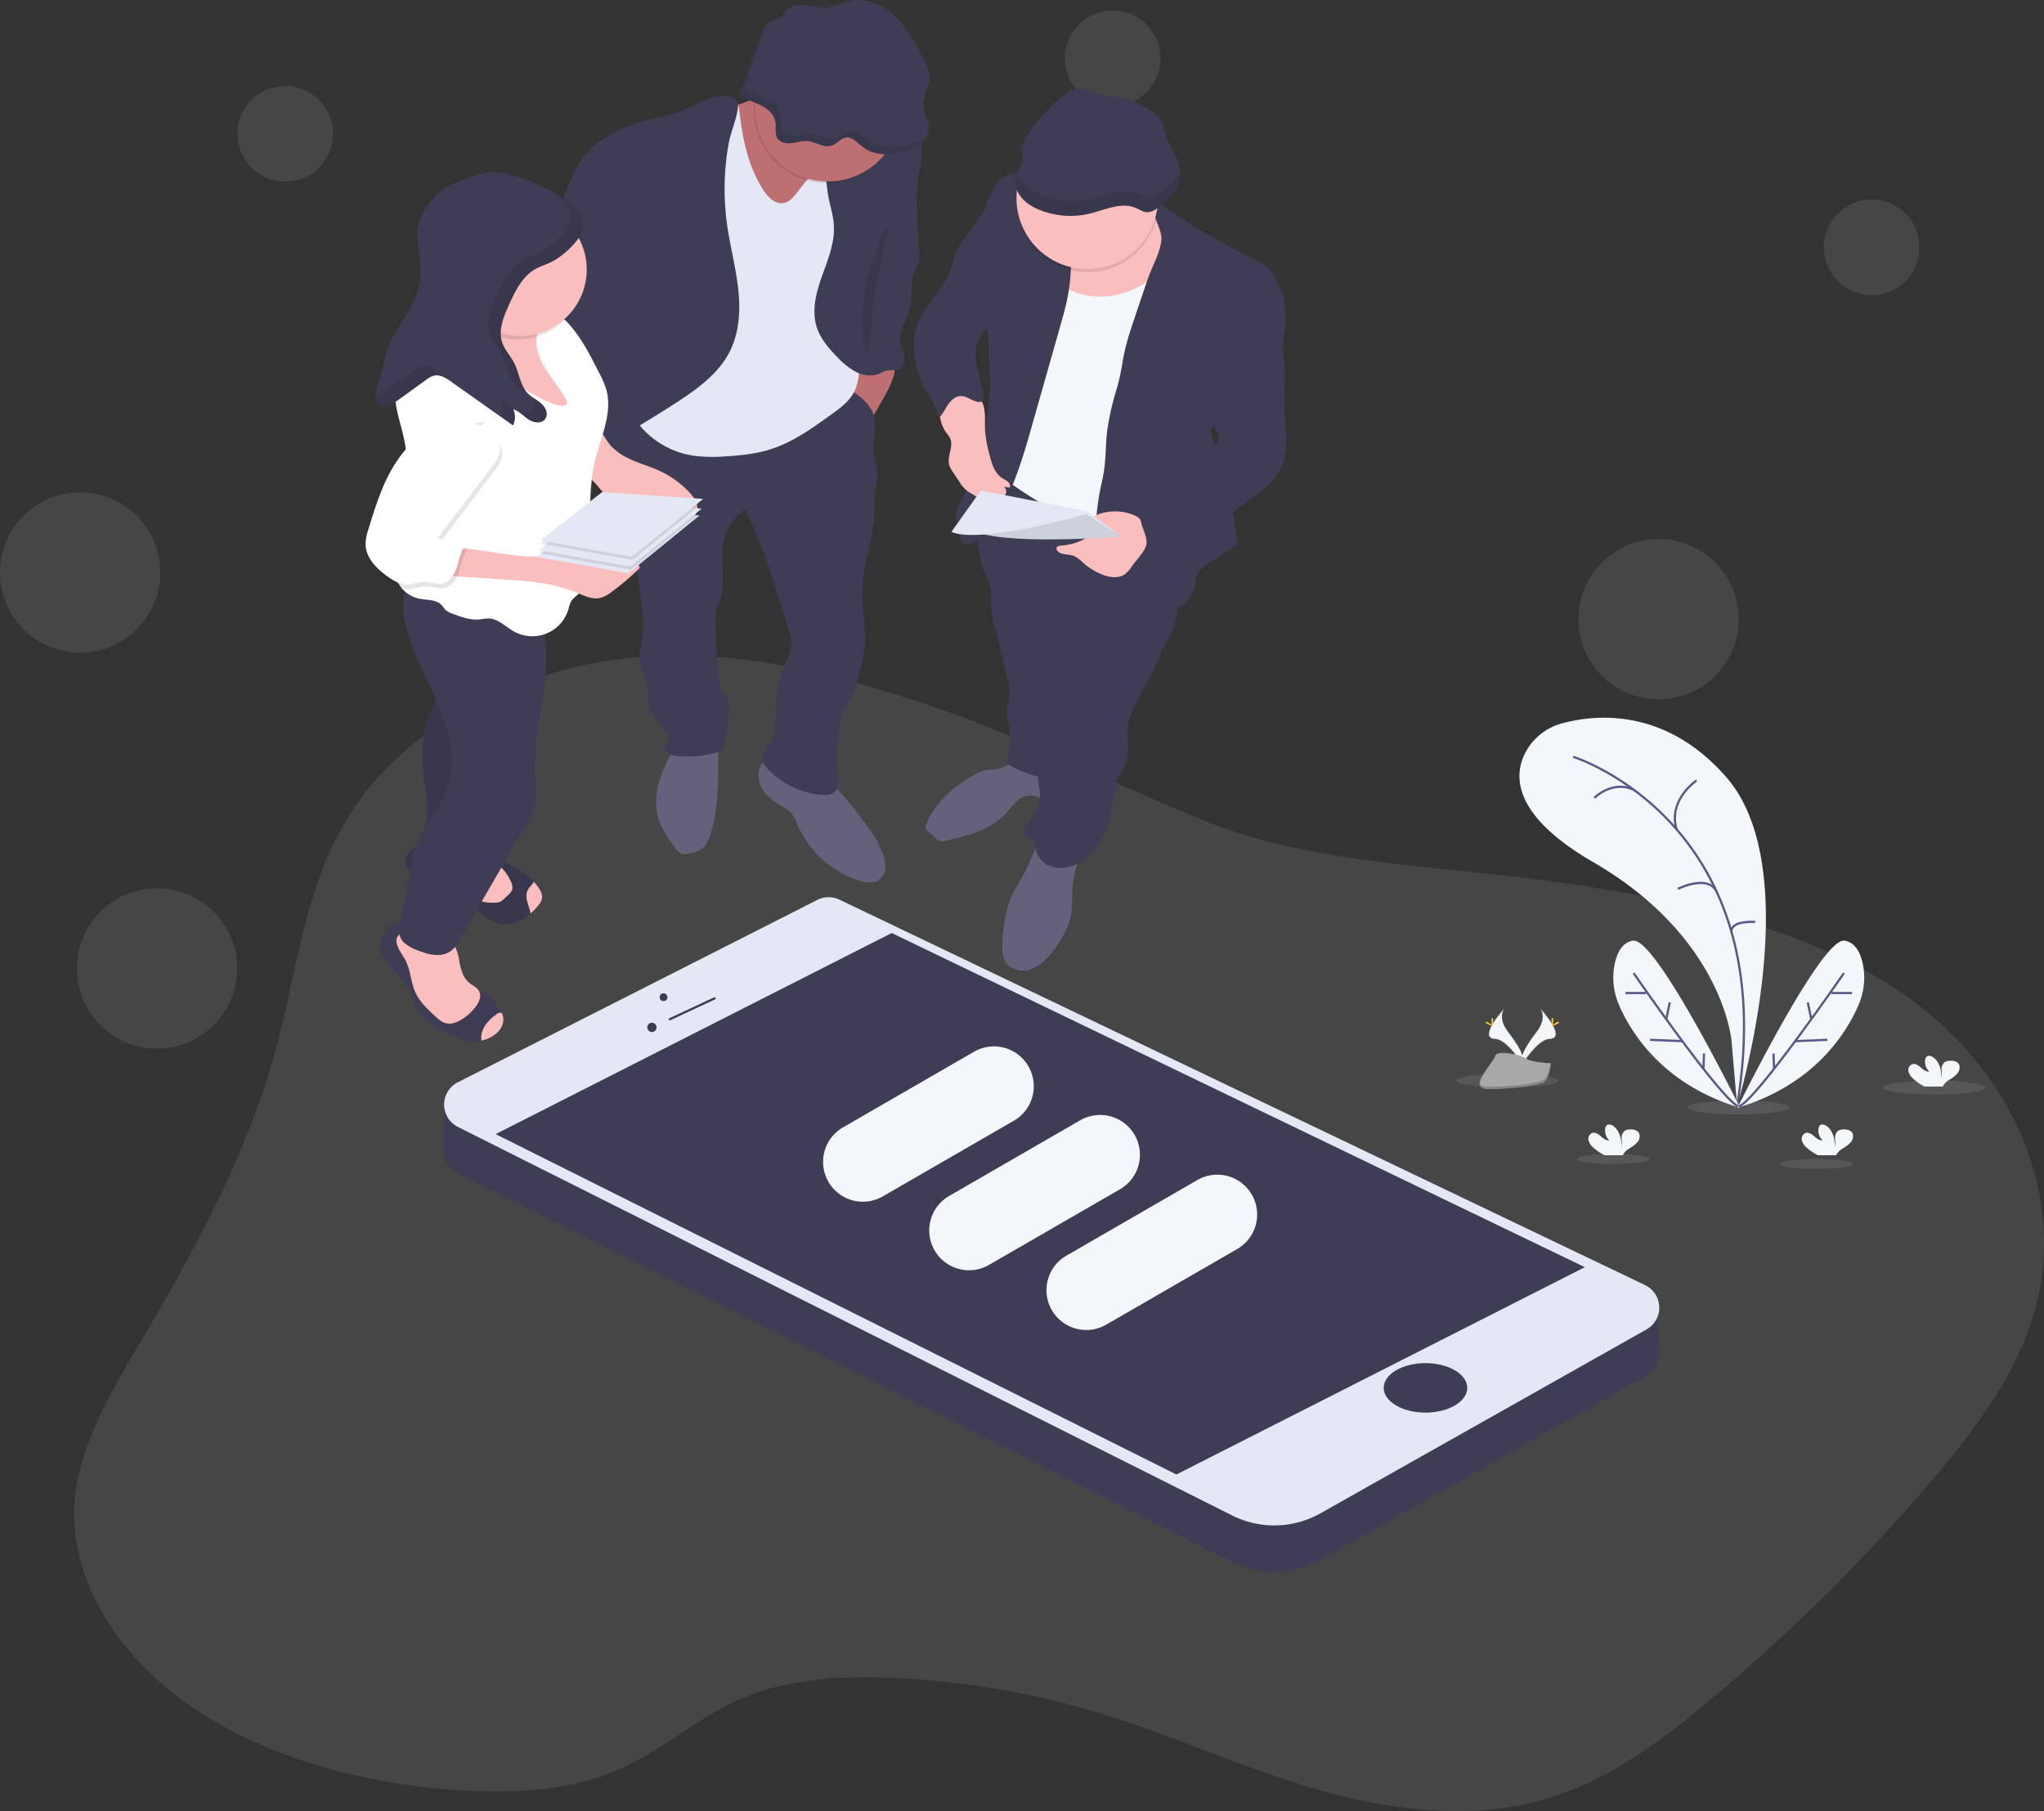 <svg id="b53a807e-26bd-423b-9266-af2eb023e0f0" xmlns="http://www.w3.org/2000/svg" viewBox="0 0 924.18 818.89"><rect x="0" y="0" width="924.18" height="818.89" fill="#333333" stroke="none"/><defs><style>.cls-1,.cls-2{fill:#f4f7fa;}.cls-1,.cls-14,.cls-4{opacity:0.1;}.cls-1,.cls-4,.cls-7{isolation:isolate;}.cls-15,.cls-3{fill:none;stroke-miterlimit:10;}.cls-3{stroke:#565987;}.cls-5{fill:#ffd037;}.cls-6{fill:#a8a8a8;}.cls-7{opacity:0.2;}.cls-8{fill:#65617d;}.cls-9{fill:#3f3d56;}.cls-10{fill:#be6f72;}.cls-11{fill:#fbbebe;}.cls-12{fill:#e3e8f4;}.cls-13{fill:#fff;}.cls-15{stroke:#3f3d56;}</style></defs><title>mobiletestings</title><path class="cls-1" d="M414,316.83c-36.12-11.69-74.31-21.49-113.34-20.48-57.38,1.49-112.55,28.23-139.76,67.75-23,33.49-26.07,72.85-36.11,110.09-12.37,45.88-35.85,89.42-60.91,132-13.46,22.87-27.66,46.22-30,71.35-3.21,34.89,17.93,69.77,51.26,93.15s77.68,35.84,122.24,38.75c23.71,1.54,48.49.35,69.6-8.19,22.33-9,38.66-25.47,61.08-34.37,20.78-8.24,45-9.3,68.31-8.09a380.16,380.16,0,0,1,89.06,15.26c32.49,9.72,62.68,23.71,95.1,33.57s68.66,15.44,101.88,7.51c31.19-7.44,55.93-25.78,78.24-44.36a851.14,851.14,0,0,0,100-98c20.15-23.39,38.92-48.09,47.92-75.42,17.19-52.26-5.84-111.43-57.37-147.42-42.69-29.83-100.12-43-156.36-51-51.29-7.37-110.63-8.1-157.77-26.87C502.09,354.11,461.19,332.09,414,316.83Z" transform="translate(0 -0.01)"/><ellipse class="cls-1" cx="874.45" cy="491.74" rx="23.11" ry="3.17"/><ellipse class="cls-1" cx="785.92" cy="500.72" rx="23.11" ry="3.17"/><ellipse class="cls-1" cx="681.64" cy="488.57" rx="23.11" ry="3.17"/><ellipse class="cls-1" cx="821.35" cy="526.28" rx="16.43" ry="2.26"/><ellipse class="cls-1" cx="729.47" cy="524.02" rx="16.43" ry="2.26"/><path class="cls-2" d="M785.42,500s32.42-106.26-5.07-148.82c-28-31.84-59.88-28-74.13-24.09a26.31,26.31,0,0,0-17,14.13c-5,10.75-4.08,28.2,31.1,48.57,58.91,34.11,62.58,80.9,62.58,80.9Z" transform="translate(0 -0.01)"/><path class="cls-3" d="M711.29,342.17S806.85,372.05,785.42,500" transform="translate(0 -0.01)"/><path class="cls-3" d="M767.09,352.88s-13.16,8.87-9,22.19" transform="translate(0 -0.01)"/><path class="cls-3" d="M720.88,360.77s8-8.18,17.83-3.67" transform="translate(0 -0.01)"/><path class="cls-3" d="M758.65,401.92s14.12-7.16,17.77,1.81" transform="translate(0 -0.01)"/><path class="cls-3" d="M793.6,416.86S783,416,782.8,421.09" transform="translate(0 -0.01)"/><path class="cls-2" d="M786.73,500.86s-38-77.23-48.39-75.54c-5,.8-7.24,5.68-8.27,10.57a31.05,31.05,0,0,0,2.07,18.8C737.53,467.05,752,490.52,786.73,500.86Z" transform="translate(0 -0.01)"/><path class="cls-3" d="M738.62,440s39.85,57.78,47.55,60.32" transform="translate(0 -0.01)"/><line class="cls-3" x1="734.96" y1="448.99" x2="744.26" y2="448.99"/><line class="cls-3" x1="746.1" y1="470.13" x2="760.68" y2="470.75"/><line class="cls-3" x1="754.97" y1="453.22" x2="753.39" y2="460.81"/><line class="cls-3" x1="770.47" y1="476.33" x2="770.19" y2="483.23"/><path class="cls-2" d="M785.61,500.86s38-77.23,48.39-75.54c5,.8,7.24,5.68,8.27,10.57a31.05,31.05,0,0,1-2.07,18.8C834.81,467.05,820.34,490.52,785.61,500.86Z" transform="translate(0 -0.01)"/><path class="cls-3" d="M833.72,440s-39.85,57.78-47.55,60.32" transform="translate(0 -0.01)"/><line class="cls-3" x1="837.38" y1="448.99" x2="828.08" y2="448.99"/><line class="cls-3" x1="826.24" y1="470.13" x2="811.66" y2="470.75"/><line class="cls-3" x1="817.37" y1="453.22" x2="818.95" y2="460.81"/><line class="cls-3" x1="801.86" y1="476.33" x2="802.15" y2="483.23"/><path class="cls-2" d="M720.42,518.9a6.69,6.69,0,0,1-2.16-3.26,2.92,2.92,0,0,1,1.51-3.33c1.39-.53,2.87.43,4,1.41s2.41,2.07,3.88,1.87a5.9,5.9,0,0,1-1.82-5.53,2.27,2.27,0,0,1,.5-1.13c.77-.82,2.17-.46,3.09.18,2.93,2.07,3.75,6,3.77,9.63a19.1,19.1,0,0,0,0-4,4.06,4.06,0,0,1,1.49-3.51,4.38,4.38,0,0,1,2.27-.54,4.71,4.71,0,0,1,3.69,1.05c1.11,1.2.82,3.21-.15,4.53a14.4,14.4,0,0,1-3.81,3,8.38,8.38,0,0,0-2.73,2.6,2.67,2.67,0,0,0-.2.46h-8.26A22.62,22.62,0,0,1,720.42,518.9Z" transform="translate(0 -0.01)"/><path class="cls-2" d="M865.09,487.79a6.51,6.51,0,0,1-2.16-3.26,2.91,2.91,0,0,1,1.51-3.32c1.39-.53,2.87.43,4,1.4s2.42,2.08,3.89,1.87A5.89,5.89,0,0,1,870.5,479a2.25,2.25,0,0,1,.51-1.12c.77-.82,2.16-.47,3.08.18,2.93,2.06,3.75,6,3.77,9.63a17.83,17.83,0,0,0,0-4,4.06,4.06,0,0,1,1.49-3.51,4.6,4.6,0,0,1,2.27-.53,4.68,4.68,0,0,1,3.69,1c1.12,1.19.83,3.2-.15,4.52a14.11,14.11,0,0,1-3.81,3.06,8.38,8.38,0,0,0-2.73,2.6,2.67,2.67,0,0,0-.2.46h-8.26A23,23,0,0,1,865.09,487.79Z" transform="translate(0 -0.01)"/><path class="cls-2" d="M816.87,518.9a6.69,6.69,0,0,1-2.16-3.26,2.92,2.92,0,0,1,1.51-3.33c1.39-.53,2.87.43,4,1.41s2.41,2.07,3.88,1.87a5.91,5.91,0,0,1-1.83-5.53,2.52,2.52,0,0,1,.51-1.13c.77-.82,2.17-.46,3.09.18,2.93,2.07,3.75,6,3.77,9.63a18.45,18.45,0,0,0,.05-4,4.06,4.06,0,0,1,1.49-3.51,4.38,4.38,0,0,1,2.27-.54,4.71,4.71,0,0,1,3.69,1.05c1.11,1.2.82,3.21-.15,4.53a14.4,14.4,0,0,1-3.81,3,8.38,8.38,0,0,0-2.73,2.6,2.67,2.67,0,0,0-.2.46H822A22.93,22.93,0,0,1,816.87,518.9Z" transform="translate(0 -0.01)"/><path class="cls-2" d="M680.14,456s-3.1,4.05,1.43,10.16,8.25,11.28,6.75,15.09c0,0-6.83-11.35-12.39-11.51S674,462.85,680.14,456Z" transform="translate(0 -0.01)"/><path class="cls-4" d="M680.14,456a5.05,5.05,0,0,0-.64,1.27c-5.42,6.37-8.31,12.32-3.1,12.47,4.86.14,10.69,8.82,12.08,11a1.54,1.54,0,0,1-.16.5s-6.83-11.35-12.39-11.51S674,462.85,680.14,456Z" transform="translate(0 -0.01)"/><path class="cls-5" d="M674.38,461.18c0,1.43.16,2.58.36,2.58s.35-1.15.35-2.58-.2-.75-.39-.75S674.38,459.76,674.38,461.18Z" transform="translate(0 -0.01)"/><path class="cls-5" d="M672.4,462.88c1.25.69,2.35,1.1,2.44.93s-.84-.87-2.09-1.55-.76-.19-.86,0S671.15,462.2,672.4,462.88Z" transform="translate(0 -0.01)"/><path class="cls-2" d="M696.49,456s3.1,4.05-1.43,10.16-8.25,11.28-6.74,15.09c0,0,6.82-11.35,12.38-11.51S702.61,462.85,696.49,456Z" transform="translate(0 -0.01)"/><path class="cls-4" d="M696.49,456a5.05,5.05,0,0,1,.64,1.27c5.42,6.37,8.31,12.32,3.1,12.47-4.86.14-10.69,8.82-12.08,11a4.2,4.2,0,0,0,.17.5s6.82-11.35,12.38-11.51S702.61,462.85,696.49,456Z" transform="translate(0 -0.01)"/><path class="cls-5" d="M702.25,461.18c0,1.43-.16,2.58-.36,2.58s-.35-1.15-.35-2.58.2-.75.39-.75S702.25,459.76,702.25,461.18Z" transform="translate(0 -0.01)"/><path class="cls-5" d="M704.23,462.88c-1.25.69-2.35,1.1-2.44.93s.84-.87,2.09-1.55.76-.19.86,0S705.48,462.2,704.23,462.88Z" transform="translate(0 -0.01)"/><path class="cls-6" d="M701.26,480.74s-8.65-.26-11.26-2.12-13.32-4.08-14-1.1-13,14.82-3.24,14.9,22.72-1.52,25.32-3.11S701.26,480.74,701.26,480.74Z" transform="translate(0 -0.01)"/><path class="cls-7" d="M672.62,491.38c9.77.08,22.71-1.52,25.32-3.11,2-1.2,2.77-5.54,3-7.54h.28s-.54,7-3.15,8.57-15.54,3.19-25.32,3.11c-2.82,0-3.79-1-3.74-2.51C669.44,490.81,670.52,491.37,672.62,491.38Z" transform="translate(0 -0.01)"/><circle class="cls-1" cx="128.99" cy="60.51" r="21.63"/><circle class="cls-1" cx="503.1" cy="26.38" r="21.63" transform="translate(372.86 513.04) rotate(-78.02)"/><circle class="cls-1" cx="846.25" cy="111.82" r="21.63"/><circle class="cls-1" cx="36.25" cy="258.84" r="36.25"/><circle class="cls-1" cx="71" cy="437.84" r="36.25"/><circle class="cls-1" cx="749.92" cy="279.95" r="36.25"/><path class="cls-8" d="M450.16,347.84c-1.28.12-2.58.06-3.85.26a17.4,17.4,0,0,0-6,2.41c-9.1,5.18-17.69,12.3-21.46,22.06a3,3,0,0,0-.28,1.95,3.27,3.27,0,0,0,1.06,1.38l3.54,3.22a3.83,3.83,0,0,0,4.47,1c9.73-2.23,20.07-4.8,26.9-12.08,3.24-3.45,6.23-8.2,11-8.33,2,0,3.87.77,5.84,1s4.34-.61,4.81-2.53a5.37,5.37,0,0,0-.32-2.83l-2.94-9.79c-.8-2.68-8.87-2.82-11.56-2.34C457.27,343.94,454.51,347.44,450.16,347.84Z" transform="translate(0 -0.01)"/><path class="cls-8" d="M484.8,403c-.14,3.35.13,6.74-.42,10.06a29.1,29.1,0,0,1-2.49,7.55,49.29,49.29,0,0,1-6.8,10.71c-2.53,3-5.56,5.82-9.31,7s-8.36.33-10.7-2.83c-1.91-2.57-2-6-1.86-9.21.34-7.89,1.58-15.89,5.12-22.95,1.52-3,3.45-5.86,5-8.89,3.24-6.29,5.09-13.75,10.68-18.09a35.19,35.19,0,0,0,11.1,3.05c1.49.16,5.75.26,6.25,2.17.34,1.29-2.46,4.9-3,6.17A42.09,42.09,0,0,0,484.8,403Z" transform="translate(0 -0.01)"/><path class="cls-9" d="M445.16,258.77c1.2,3.06,2.72,6.06,3,9.32.2,2,0,4,0,6a39,39,0,0,0,1.36,8.1l5.57,22.8c.83,3.41,1.66,6.91,1.23,10.39-.29,2.32-1.13,4.57-1.12,6.9a27.16,27.16,0,0,0,.84,5.23,32.22,32.22,0,0,1-.84,15.9,2.46,2.46,0,0,0-.17,1.23c.14.65.77,1.05,1.34,1.36a57.11,57.11,0,0,0,19.3,6.43,189.05,189.05,0,0,0,12.7-45.35c1.42-9.44,2.11-19,3.93-28.37a2.31,2.31,0,0,1,.65-1.44c.68-.57,1.71-.21,2.51.17a223.91,223.91,0,0,1,29.41,17A36.75,36.75,0,0,0,531.66,264a63.15,63.15,0,0,0-5-13.08,74,74,0,0,0-8.5-14.27c-7.42-9.3-18.3-15.24-29.5-19.27-6.81-2.46-13.82-4.28-20.82-6.14-3.92-1.05-10.49-4.47-14.3-1.81-4,2.77-6.66,9.64-8.3,14A51.63,51.63,0,0,0,442,240.35,47.88,47.88,0,0,0,445.16,258.77Z" transform="translate(0 -0.01)"/><path class="cls-9" d="M525.55,286.26c-2.09,2.28-.33,5.92-.73,9a12.4,12.4,0,0,1-1.47,3.95L513.78,318a34.77,34.77,0,0,0-3.56,9c-1.31,6.78,1.38,14.4-2.06,20.39-1.11,1.93-2.83,3.59-3.29,5.77-.34,1.59,0,3.25-.17,4.86-.23,1.89-1.24,3.59-1.8,5.41a37,37,0,0,0-.93,5.32,31.3,31.3,0,0,1-11.24,19.44,17.91,17.91,0,0,1-12.4,4.22c-4.46-.38-8.89-3.41-9.8-7.79-.31-1.49-.25-3.15-1.18-4.36-1.32-1.73-4.1-1.8-5.37-3.57l4.92-8.1c1.53-2.51,3.09-5.13,3.34-8.06.3-3.59-1.43-7.17-.81-10.72.53-3.05,2.72-5.59,3.38-8.61.82-3.75-.82-7.54-1.71-11.28-2.18-9.21.26-18.81,2.69-28,3.23-12.16,6.54-24.51,13.08-35.26C499.92,273.69,511.92,280.44,525.55,286.26Z" transform="translate(0 -0.01)"/><path class="cls-2" d="M525.67,95.78c.78,2.12.36,4.47.21,6.72-.35,5,.71,10,.47,15.07s-1.8,9.91-2.88,14.84c-3.07,14.07-2.33,28.73-5.11,42.86-3.43,17.5-12.2,33.8-13.93,51.56-.55,5.64-.48,11.68-3.57,16.44a258.15,258.15,0,0,1-51.72-30.38c3.52-26.11,7-52.35,6.53-78.69a33.52,33.52,0,0,1,.66-9.48,29.06,29.06,0,0,1,3.56-7.38C463.76,111.05,468,105,472.27,99c2.72-3.86,5.66-7.91,10-9.72s9.48-1,14.21-.14l17.06,3.12C517.09,92.89,524.15,91.65,525.67,95.78Z" transform="translate(0 -0.01)"/><path class="cls-10" d="M388.74,195.83a53.37,53.37,0,0,0-7.6-6.31c3.55-4.32,2.85-10.57,3.72-16.1A53.3,53.3,0,0,1,388.09,163c.36-.95.87-2,1.86-2.25a3.21,3.21,0,0,1,1.78.28c3,1.06,9.26,1,11.59,2.94,2.81,2.36.24,7.3-.82,10.25C401.75,176.15,390.23,197.33,388.74,195.83Z" transform="translate(0 -0.01)"/><path class="cls-8" d="M397.45,382.58a20.66,20.66,0,0,1,2.89,8c.24,2.84-.8,5.95-3.22,7.45s-5.89,1-8.77.1a45.66,45.66,0,0,1-27.65-25c-.91-2.1-1.7-4.33-3.31-5.95a18.45,18.45,0,0,0-3.95-2.65c-3.93-2.22-7.72-5.14-9.54-9.28s-1-9.67,2.77-12.13a10.23,10.23,0,0,1,7.84-1,30.42,30.42,0,0,1,7.42,3.23c3.88,2.11,8.62,3.93,12,6.74,3,2.47,5.69,5.81,8.25,8.72a122.63,122.63,0,0,1,8.23,10.5C391.23,372.38,398.14,381.61,397.45,382.58Z" transform="translate(0 -0.01)"/><path class="cls-8" d="M324.15,361.59a69.37,69.37,0,0,1-2.65,14.85c-.81,2.72-1.88,5.55-4.13,7.28a15.19,15.19,0,0,1-6.31,2.31,6.11,6.11,0,0,1-2.41.15c-1.38-.29-2.36-1.48-3.21-2.61-3.34-4.42-6.59-9.09-8-14.45-2-7.77,0-16.1,3.47-23.36a23.92,23.92,0,0,1,5.35-7.79,20.48,20.48,0,0,1,9.82-4.41c3.69-.74,8.22-2.32,8.49,2.17A210.51,210.51,0,0,1,324.15,361.59Z" transform="translate(0 -0.01)"/><path class="cls-9" d="M379.48,173.63c6.9,3.57,14.56,8.11,16,15.74.89,4.66-.82,9.43-.54,14.17.25,4.17,2,8.2,1.78,12.36a57.63,57.63,0,0,1-1,5.85c-.59,3.69-.24,7.45-.39,11.18-.33,8.4-3.14,16.48-4.5,24.77a72.58,72.58,0,0,0-.67,17.91c.33,3.86,1,7.7,1,11.58a50.73,50.73,0,0,1-.69,8.34,83.2,83.2,0,0,1-8,24.87c-4.81,9.47-4.13,21.69-3.62,32.3a8,8,0,0,1-.54,4.32c-1.26,2.29-4.4,2.62-7,2.4a38,38,0,0,1-25-12.66,6.39,6.39,0,0,1-1.82-3.37c-.22-2.14,1.5-3.9,2.74-5.67,4.22-6,3.15-14.13,3.65-21.5a47.22,47.22,0,0,1,3.79-15.55c1.24-2.85,2.79-5.66,3.07-8.76.26-2.89-.62-5.75-1.49-8.51l-3-9.52c-4.65-14.79-9.33-29.67-16.37-43.48a21.77,21.77,0,0,0-9.25,13c-2.62,9.42,1.11,19.94-2.46,29a27.25,27.25,0,0,0-1.47,3.89,15.69,15.69,0,0,0-.24,3.49A284.36,284.36,0,0,0,325.24,309a9,9,0,0,0,1.2,4.17c.59.85,1.45,1.48,2.08,2.29,1.75,2.27,1.42,5.45,1,8.28l-2,13.38a3.67,3.67,0,0,1-.65,1.89,3.51,3.51,0,0,1-1.7.92,47.38,47.38,0,0,1-19.66,1.8c-1.95-.23-3.72-1.54-5.35-2.64-.17-2,2.32-3.33,2.41-5.32a4.57,4.57,0,0,0-1.53-3.06c-3.72-4.2-8.16-8.66-8.12-14.27,0-1.47.35-2.94.3-4.41-.13-3.77-2.73-7-3.64-10.63-1.12-4.49.37-9.15.94-13.74.78-6.18-.14-12.44-1-18.61l-3.35-22.64A61.17,61.17,0,0,0,284.09,236a81.27,81.27,0,0,0-4.43-9.74c-3.2-6.5-5.83-13.26-8.45-20a18.21,18.21,0,0,1-1.55-5.79c-.15-3.43,1.62-6.67,3.82-9.31a29,29,0,0,1,16-9.7,7,7,0,0,1,3.21-.13,8.6,8.6,0,0,1,2.49,1.31,59.82,59.82,0,0,0,52.87,6.27c1,.76,2.85.43,4-.11,3.21-1.47,5.83-3.92,8.65-6C366,178.8,373,175,379.48,173.63Z" transform="translate(0 -0.01)"/><path class="cls-9" d="M172.21,430.44a13.66,13.66,0,0,0,2.36,4.21c3.62,4.72,8.67,8.49,11,14,.49,1.18.85,2.42,1.3,3.62a23.81,23.81,0,0,0,6.5,9.42,39.8,39.8,0,0,0,7.17,4.75c4.42,2.41,9.2,4.59,14.22,4.46a15.18,15.18,0,0,0,3-.36,16.23,16.23,0,0,0,4.47-1.64c3.23-1.78,6-5.26,5.36-8.89a8.36,8.36,0,0,0-.65-2,20.71,20.71,0,0,0-1.83-2.89c-1.69-2.34-3.43-4.74-5.9-6.24-2.78-1.7-6.28-2.12-8.78-4.22a13.53,13.53,0,0,1-2.53-3.06,38.57,38.57,0,0,1-5-11.33c-.76-3-1.27-6.29-3.46-8.49s-5.2-2.7-8.12-3.2a14.39,14.39,0,0,0-3-.29c-1.43,0-2.91.46-4.25-.21s-1.79-1.62-3.41-1.49a7,7,0,0,0-3.51,1.53C173.35,420.93,170.83,425.93,172.21,430.44Z" transform="translate(0 -0.01)"/><path class="cls-11" d="M207.74,435c.65,3.39,1.65,7,4.27,9.21,1.67,1.44,4,2.34,4.83,4.37s-.24,4.58-1.62,6.44a23.72,23.72,0,0,1-6.44,5.91c-2.12,1.31-4.65,2.31-7.08,1.73-2-.47-3.58-1.91-5.07-3.3-3.42-3.17-6.92-6.46-8.84-10.71-2-4.48-2.1-9.67-4.28-14.08-1.27-2.57-3.23-4.82-4-7.58a4.65,4.65,0,0,1,0-3.08,4.33,4.33,0,0,1,3.92-2.33,13.49,13.49,0,0,1,4.69,1A103.53,103.53,0,0,0,202,426.44c1.87.35,3,.34,4,2.15A21.65,21.65,0,0,1,207.74,435Z" transform="translate(0 -0.01)"/><path class="cls-11" d="M219.34,463.65a11,11,0,0,0-1.55,3.72,8.3,8.3,0,0,0-.11,3.14,16.23,16.23,0,0,0,4.47-1.64c3.23-1.78,6-5.26,5.36-8.89a8.36,8.36,0,0,0-.65-2,2.79,2.79,0,0,0-2.66.83A22.09,22.09,0,0,0,219.34,463.65Z" transform="translate(0 -0.01)"/><path class="cls-9" d="M183.5,387.67a4.92,4.92,0,0,0-.37,3c.46,2,2.51,3.15,4.36,4.06l17.59,8.6a36.7,36.7,0,0,1,3.56,1.89c3,1.84,5.36,4.44,7.92,6.82s5.41,4.61,8.8,5.45a14.87,14.87,0,0,0,10-1.31,20.67,20.67,0,0,0,4.58-3.11,28.9,28.9,0,0,0,3.3-3.43,7.37,7.37,0,0,0,1.79-3.23c.33-1.83-.58-3.63-1.64-5.14a23.83,23.83,0,0,0-2-2.48c-6.67-7.37-17.6-11.19-27-12.69-3.74-.6-7.29-2-10.89-3.14s-7.41-2-11.15-1.47S184.93,384.17,183.5,387.67Z" transform="translate(0 -0.01)"/><path class="cls-4" d="M183.5,387.67a4.92,4.92,0,0,0-.37,3c.46,2,2.51,3.15,4.36,4.06l17.59,8.6a36.7,36.7,0,0,1,3.56,1.89c3,1.84,5.36,4.44,7.92,6.82s5.41,4.61,8.8,5.45a14.87,14.87,0,0,0,10-1.31,20.67,20.67,0,0,0,4.58-3.11,28.9,28.9,0,0,0,3.3-3.43,7.37,7.37,0,0,0,1.79-3.23c.33-1.83-.58-3.63-1.64-5.14a23.83,23.83,0,0,0-2-2.48c-6.67-7.37-17.6-11.19-27-12.69-3.74-.6-7.29-2-10.89-3.14s-7.41-2-11.15-1.47S184.93,384.17,183.5,387.67Z" transform="translate(0 -0.01)"/><path class="cls-11" d="M227.52,393.16a20,20,0,0,1,3.3,5.09,5.7,5.7,0,0,1,.75,4.07,5.92,5.92,0,0,1-1.83,2.4L228,406.34a6.93,6.93,0,0,1-1.82,1.36,7.31,7.31,0,0,1-3,.45c-2.35,0-4.88,0-6.79-1.41-2.61-1.88-3.08-5.77-1.89-8.76s3.68-5.25,6.19-7.27C222.72,389.06,226.09,391.65,227.52,393.16Z" transform="translate(0 -0.01)"/><path class="cls-11" d="M238.2,403.5a8.9,8.9,0,0,0,.45,4.95c.44,1.5.87,3,1.3,4.53V413a28.9,28.9,0,0,0,3.3-3.43,7.37,7.37,0,0,0,1.79-3.23c.33-1.83-.58-3.63-1.64-5.14a23.83,23.83,0,0,0-2-2.48c-.47.61-.88,1.21-1.22,1.6A8.68,8.68,0,0,0,238.2,403.5Z" transform="translate(0 -0.01)"/><path class="cls-9" d="M192.25,329c-2.07,8.7-1.19,17.8-.09,26.68.84,6.76,1.78,13.76-.22,20.27-.74,2.43-1.91,4.9-1.46,7.41.85,4.73,6.55,6.55,11.27,7.44a11.06,11.06,0,0,0,4.17.25,9.87,9.87,0,0,0,3.8-2,41.57,41.57,0,0,0,14.63-19.45c1.79-5.22,2.36-10.77,2.91-16.26.92-9.24,1.85-18.59.5-27.77-.4-2.7-1-5.37-1.25-8.09a58.86,58.86,0,0,1,.78-14.15,228.06,228.06,0,0,1,7.8-34.14,46,46,0,0,1-27.68-5c1.64.88-.24,14.91-.44,16.88a115.48,115.48,0,0,1-3.17,17.4C201,309.11,194.78,318.37,192.25,329Z" transform="translate(0 -0.01)"/><path class="cls-4" d="M192.25,329c-2.07,8.7-1.19,17.8-.09,26.68.84,6.76,1.78,13.76-.22,20.27-.74,2.43-1.91,4.9-1.46,7.41.85,4.73,6.55,6.55,11.27,7.44a11.06,11.06,0,0,0,4.17.25,9.87,9.87,0,0,0,3.8-2,41.57,41.57,0,0,0,14.63-19.45c1.79-5.22,2.36-10.77,2.91-16.26.92-9.24,1.85-18.59.5-27.77-.4-2.7-1-5.37-1.25-8.09a58.86,58.86,0,0,1,.78-14.15,228.06,228.06,0,0,1,7.8-34.14,46,46,0,0,1-27.68-5c1.64.88-.24,14.91-.44,16.88a115.48,115.48,0,0,1-3.17,17.4C201,309.11,194.78,318.37,192.25,329Z" transform="translate(0 -0.01)"/><path class="cls-9" d="M244.17,278c4,11.59,3.12,24.25,1.39,36.39s-4.28,24.28-3.53,36.51c.29,4.8,1.07,9.73-.33,14.32a31.57,31.57,0,0,1-3.07,6.39l-31.91,55.18a9.91,9.91,0,0,1-8,5c-3.41.24-6.76-.88-9.94-2.13a17.89,17.89,0,0,1-5.79-3.21,6.85,6.85,0,0,1-2.44-5.86c1.43-9.58,3.58-19.39,5.17-29a50.2,50.2,0,0,1,6.94-18.37c2.47-4,5.51-7.59,7.64-11.75,6.12-11.92,4-26.46-.72-39s-11.75-24.18-15.5-37a42.42,42.42,0,0,1-1.89-11,29.33,29.33,0,0,1,8.36-20.86,7.35,7.35,0,0,1,2.89-2,8.08,8.08,0,0,1,3.94.07C215.15,255.12,238.3,260.87,244.17,278Z" transform="translate(0 -0.01)"/><path class="cls-11" d="M531,105c.58,4.38-1,8.81-3.25,12.6-8.51,14.2-28.13,20.48-43.3,13.87-6.25-2.73-11.54-7.23-16.72-11.67-1.74-1.5-3.55-3.07-4.43-5.19-1.55-3.75.32-8.22,3.37-10.9s7-4,10.93-5.19C490.57,94.44,527.91,81.7,531,105Z" transform="translate(0 -0.01)"/><path class="cls-9" d="M523.41,91.06c11.81,9.5,29,18.55,42.38,25.59,4.55,2.4,9.6,5.1,11.24,10,.88,2.62.59,5.47.3,8.23-.56,5.31-1.14,10.7-3.19,15.63-2.41,5.77-6.67,10.53-10.09,15.77-6,9.18-9.52,20-16.93,28.11,5,16.61,10.47,33.2,12.25,50.44a2.28,2.28,0,0,1-.15,1.41,2.42,2.42,0,0,1-.78.71L546,255.11a14,14,0,0,0-3.59,3c-2.2,2.86-1.91,6.88-3.27,10.21a13.31,13.31,0,0,1-7.7,7,23.79,23.79,0,0,1-10.59,1.12A24.7,24.7,0,0,1,508.21,272c-3.17-2.4-5.43-5.77-7.61-9.09a34.92,34.92,0,0,1-4-7.29c-1.33-3.68-1.41-7.69-1.36-11.61a122.83,122.83,0,0,1,2.13-22.23c.58-2.91,1.3-5.78,1.76-8.71.92-5.9.74-11.92,1.42-17.85A120.39,120.39,0,0,1,505,175.54a102.19,102.19,0,0,0,2.6-12.1c1.17-7.18,3.5-14.11,5.83-21l4-11.81c.85-2.55,1.71-5.09,2.72-7.58,1.88-4.65,4.3-9.18,4.94-14.14.71-5.41-5.13-11.83-3.16-16.91C522.09,91.44,523,90.7,523.41,91.06Z" transform="translate(0 -0.01)"/><path class="cls-9" d="M573.83,123.86c2.77,1.25,4.3,4.23,5.29,7.11a40.3,40.3,0,0,1,1.56,20.2,36,36,0,0,0-.8,5.16,34.56,34.56,0,0,0,.59,6c1,7.65,0,15.42.33,23.14.34,8.68,2.23,17.85-1.41,25.74-2.42,5.24-7,9.14-11.52,12.68a230.52,230.52,0,0,1-55.17,31.84c3.41-4.1,3.47-10.27,1.2-15.1s-6.49-8.46-11-11.28a71,71,0,0,0,16.55-5.91c10.48-5.32,19.46-13.11,28.33-20.82a8.59,8.59,0,0,0,2.94-3.72c.9-3-1.58-5.85-3.3-8.48-5.21-8-4-18.45-1.82-27.71,2.43-10.15,6-20.26,12.51-28.42C562.17,129.19,567.47,125.27,573.83,123.86Z" transform="translate(0 -0.01)"/><path class="cls-11" d="M511.82,256a13.65,13.65,0,0,1-3.44,3.78c-3,2-7.12,1.24-10.47-.18a30.55,30.55,0,0,1-8.5-5.41,13.28,13.28,0,0,0-3.77-2.8c-2.62-1-6.28-.25-7.75-2.66a1.37,1.37,0,0,1-.24-.86c.09-.87,1.23-1.11,2.11-1.16a26.15,26.15,0,0,0,11.57-3.57,11,11,0,0,1-2.84-3,2.36,2.36,0,0,1-.48-1.42,2.52,2.52,0,0,1,.87-1.42,22.26,22.26,0,0,1,24.48-4.08,4.86,4.86,0,0,1,2,1.5,5.48,5.48,0,0,1,.73,2c.65,2.8,3,7,2.15,9.83C517.3,249.78,513.75,253.23,511.82,256Z" transform="translate(0 -0.01)"/><path class="cls-9" d="M443.63,243.37c12.44-14.37,18-33.28,23.16-51.57l3.69-13,8.9-31.31c1.31-4.62,2.62-9.24,3.49-14,1.49-8.13,1.63-16.44,1.54-24.7a26.79,26.79,0,0,0-2.31-9.92c-.87-2.16-1.29-4.46-2-6.69a33.13,33.13,0,0,0-4-8.79,9.16,9.16,0,0,0-1.81-2.16,10.46,10.46,0,0,0-4.09-1.66,35.68,35.68,0,0,0-9.79-1.49c-3.32.12-6.74,1.27-8.88,3.79-1.63,1.93-2.38,4.43-3.67,6.6a26.45,26.45,0,0,0-1.63,2.77,14.1,14.1,0,0,0-.9,4.54q-.78,9.45-1.33,18.92c-.17,2.87-.32,5.76-.21,8.64.09,2.24.33,4.47.57,6.7l2.37,21.84c.55,5.13.16,9.93.62,15.07,1.12,12.41-1.55,24.82-4.29,37-1.31,5.79-2.66,11.66-5.46,16.9-2.47,4.64-6.17,9.35-5.19,14.52.34,1.8,1.25,3.48,1.39,5.3a10.5,10.5,0,0,0,.33,3.35,4,4,0,0,0,4.27,2A9.92,9.92,0,0,0,443.63,243.37Z" transform="translate(0 -0.01)"/><path class="cls-11" d="M445.15,185.86c.38,2.87.09,5.78.23,8.67a57.86,57.86,0,0,0,2,11c1,4,2.28,8.48,5.81,10.7a17.92,17.92,0,0,1,2.53,1.59,2.46,2.46,0,0,1,.82,2.68l-2.75-.46a2.79,2.79,0,1,1-3.39,4.43A2.29,2.29,0,0,1,450,224a6.58,6.58,0,0,1-.25,2.68,2.18,2.18,0,0,1-2,1.5,3.24,3.24,0,0,1-1.43-.6l-7.18-4.45a13.29,13.29,0,0,1-5.17-5l-3.14-4.73a11.34,11.34,0,0,1-1.63-3c-1.17-4,2.1-8.44.4-12.21a16.17,16.17,0,0,0-1.79-2.62c-3.63-5-3.4-11.8-3-18,.13-2.09.51-4.57,2.4-5.48,1.5-.73,3.3-.08,4.69.83s2.62,2.11,4.2,2.65c1,.34,2.1.38,3.1.74,1.4.49,2.7,2.4,3.64,3.53A11.67,11.67,0,0,1,445.15,185.86Z" transform="translate(0 -0.01)"/><path class="cls-10" d="M357.52,96a17.78,17.78,0,0,1-3.52,5.26,6.82,6.82,0,0,1-5.8,2c-2.22-.44-3.85-2.27-5.32-4-3.84-4.51-7.73-9.08-10.31-14.42-3.94-8.13-4.57-17.41-5.14-26.42-.14-2.32-.26-4.78.85-6.81,1.41-2.59,4.4-3.81,7.16-4.84l15.25-5.7a6,6,0,0,1,3-.55c2.39.4,3.27,3.28,3.92,5.61a35,35,0,0,0,5.7,11.6c3.42,4.56,11.09,10.7,6.71,16.39C364.73,80.93,361.37,88.29,357.52,96Z" transform="translate(0 -0.01)"/><path class="cls-12" d="M377,70c6.68,6.28,8.94,16.06,8.62,25.21s-2.86,18.07-4.31,27.11-1.74,18.69,2.19,27c1.35,2.85,3.19,5.49,4.13,8.5a26.49,26.49,0,0,1,.79,9.13,26.1,26.1,0,0,1-1.82,9.44c-2.13,4.72-6.51,8-10.7,11-8.55,6.18-17.27,12.46-27.31,15.69-6.8,2.19-14,2.91-21.12,3.3a67.24,67.24,0,0,1-14.46-.41,39.28,39.28,0,0,1-22-11.62,12.41,12.41,0,0,1-2.49-3.43,14.18,14.18,0,0,1-.87-5.2q-.36-9.85.12-19.7a86.63,86.63,0,0,1,2.57-18.55c1.91-7,5.22-13.56,7.73-20.38,8.74-23.71,7.86-50.69,20-72.83,2.62-4.78,7-9.81,12.4-9a4.13,4.13,0,0,1,2.74,1.26,5.76,5.76,0,0,1,1,3.08c1.29,10.76,3.12,21.8,8.19,31.51,2,3.81,5,9.61,9.61,10.63s7.33-3.38,9.8-6.5A79.78,79.78,0,0,1,377,70Z" transform="translate(0 -0.01)"/><path class="cls-9" d="M409,53.78a20.35,20.35,0,0,1,3.79,2.66c3,2.84,4.1,7.19,4.08,11.31s-1,8.18-1.6,12.26c-1.61,11-.24,22.26.4,33.4a16,16,0,0,1-.32,5.38c-.49,1.68-1.5,3.16-2.15,4.79-1.91,4.82-.47,10.32-1.59,15.38-1.2,5.39-5.31,10.29-4.54,15.76.31,2.14,1.34,4.11,1.78,6.23s.06,4.68-1.77,5.82-4.49.31-6.67.94a19.92,19.92,0,0,0-2.58,1.16c-3.37,1.52-7.39,1-10.71-.66a32.67,32.67,0,0,1-8.65-6.86c-3.81-3.9-7.5-8.17-9.17-13.36-2.44-7.52-.27-15.71,2.38-23.17s5.81-15,5.34-22.93c-.26-4.44-1.66-8.71-2.5-13.07a83.72,83.72,0,0,1-1.11-18.3c.13-4.48.43-9.1,2.36-13.15a18.12,18.12,0,0,1,14.32-9.8C397.09,46.81,403.09,50.38,409,53.78Z" transform="translate(0 -0.01)"/><path class="cls-4" d="M390.09,150.44a30.35,30.35,0,0,0,1.7,9.39c1.79-4.08,2-8.66,2.24-13.1,1-15.29,4.39-29.71,8-44.52-2.63,2-4.11,7-5.37,10A88.27,88.27,0,0,0,390.09,150.44Z" transform="translate(0 -0.01)"/><path class="cls-9" d="M322.68,43.9c-4.82,1.27-9,4.13-13.67,6-4.85,2-10.07,2.85-15.16,4.08-11.78,2.86-23.61,8.17-30.72,18-5.24,7.23-7.41,16.16-11,24.35-3,6.87-7,13.31-9.21,20.46-2.89,9.33-2.56,19.33-1.85,29.07.58,8,1.46,16.09,5.09,23.18,1.9,3.72,4.52,7.05,6.42,10.77,2.28,4.47,3.48,9.4,5.38,14s4.69,9.2,9.1,11.6l7.3-4.27c10.89-6.37,21.78-12.75,32.33-19.67,9.2-6,18.48-12.89,23.38-22.75,4.34-8.71,4.77-18.89,3.65-28.56s-3.68-19.13-5-28.77a115.86,115.86,0,0,1,.75-36.51c1-5.44,3.66-11.06,4.21-16.48C334.29,42.61,326.85,42.8,322.68,43.9Z" transform="translate(0 -0.01)"/><path class="cls-11" d="M277.55,202.87c5.59,5.29,13.63,6.83,20.62,10a44.33,44.33,0,0,1,13.77,10c2.15,2.36,4.23,5.57,3.15,8.57-.91,2.58-3.7,3.9-6.26,4.86-3.18,1.2-6.73,2.26-9.9,1-1.86-.71-3.36-2.13-5.07-3.14-4.19-2.49-9.47-2.5-13.77-4.8C274,226.17,271,219,265.31,215.19c-3.12-2.1-7.43-3.82-7.75-7.57a9.17,9.17,0,0,1,.84-3.93c1.15-3.06,3.11-13.57,7.49-13.29C270.66,190.71,274,200.34,277.55,202.87Z" transform="translate(0 -0.01)"/><path class="cls-11" d="M248.26,156c1.83,6.58,6.08,12.19,10.49,17.41,3.17,3.75,6.65,7.83,6.76,12.74.1,4.64-3,8.91-7,11.28s-8.71,3.13-13.34,3.43a33.47,33.47,0,0,1-11.06-.77c-9.14-2.48-15.48-10.45-22.67-16.61-4.27-3.65-9.07-6.83-12.34-11.4s-4.65-11.13-1.43-15.74a22.94,22.94,0,0,1,4-4,66.86,66.86,0,0,0,13.79-16.55c1.48-2.51,2.9-5.23,5.39-6.74,3.57-2.17,8.15-1.18,12.19-.12,4.39,1.15,16.76,3.4,17.62,9,.35,2.3-2.5,5.88-2.93,8.35A22,22,0,0,0,248.26,156Z" transform="translate(0 -0.01)"/><path class="cls-13" d="M270.87,168.54a42,42,0,0,1,3.22,7.45c3.05,10.6-2.4,21.52-5,32.24-3.32,13.73-1.91,28.09-2.07,42.22-.07,6.46-.76,13.57-5.41,18.05-1.2,1.14-2.64,2.1-3.45,3.54a15,15,0,0,0-1.11,3.31A17,17,0,0,1,235.94,287a16.78,16.78,0,0,1-3.61-1.5c-3.79-2.11-7.08-5.77-11.42-5.88a34.93,34.93,0,0,0-4.07.45c-4.32.43-8.55-1.17-12.6-2.74a8.33,8.33,0,0,1-2.66-1.42c-.73-.67-1.2-1.57-1.87-2.29-2.47-2.66-6.69-2.2-10.25-2.94a14.35,14.35,0,0,1-10.87-10.87c-.72-3.44-.11-7,.49-10.47l2.68-15.46a143.68,143.68,0,0,0,2.33-17.17,71.91,71.91,0,0,0-1.66-19.41c-1.18-5.2-2.94-10.29-3.58-15.59a38,38,0,0,1,7-26.81c1.39-1.91,3.21-3.82,5.57-4,1.91-.17,3.7.85,5.36,1.83q21.63,12.8,43.56,25.07c4,2.25,8.09,4.51,12.55,5.62,1.34.34,3.26.2,3.45-1.16a2.54,2.54,0,0,0-.39-1.47c-2.5-4.81-6.12-8.94-9-13.52s-5.1-10-4.25-15.32c1.16-7.36,8-12.23,13.59-6.46C262.56,152.07,266.76,160.49,270.87,168.54Z" transform="translate(0 -0.01)"/><path class="cls-11" d="M226.09,261.87c11.73.75,23.72,1.55,34.58,6.05,3.49,1.44,7.19,3.3,10.86,2.41a14.58,14.58,0,0,0,5-2.68,115.45,115.45,0,0,0,12.78-10.9c-.4-2.19-3.37-2.49-5.59-2.47a33.44,33.44,0,0,1-15.56-3.74,26.43,26.43,0,0,0-5-2.33c-4.75-1.31-9.59,1.19-14.36,2.41-7.06,1.8-14.5.75-21.71-.31l-19.46-2.87c-1.81-.26-3.85-.47-5.29.65a6.48,6.48,0,0,0-1.89,3.39c-2.38,8-1.24,8.67,6.68,9.17Z" transform="translate(0 -0.01)"/><circle class="cls-4" cx="491.81" cy="91.02" r="32"/><circle class="cls-11" cx="491.58" cy="89.64" r="32" transform="translate(324.36 560.51) rotate(-80.78)"/><path class="cls-9" d="M518.59,49c2.56,1.58,5.24,3.28,6.64,5.94a29.68,29.68,0,0,1,1.71,5.6c1.75,6,6.41,11.21,6.69,17.46.31,6.85-4.83,12.8-10.65,16.39a7.88,7.88,0,0,1-4.58,1.54c-1.69-.11-3.15-1.17-4.7-1.85-6.57-2.92-13.92.78-20.88,2.48A37.46,37.46,0,0,1,471,95.29c-3.75-1.4-7.39-3.5-9.74-6.75s-3.19-7.8-1.19-11.29c1-1.78,2.66-3.39,2.55-5.42-.06-1.22-.78-2.32-1-3.52-.32-1.91.68-3.77,1.7-5.4a78.28,78.28,0,0,1,17.3-19.57c2-1.64,4.31-3.24,6.93-3.36,5.26-.23,9.78,3.69,15.19,3.71C508.9,43.71,513.31,45.75,518.59,49Z" transform="translate(0 -0.01)"/><circle class="cls-4" cx="373.78" cy="49.87" r="33"/><circle class="cls-10" cx="374.36" cy="49.06" r="33"/><path class="cls-9" d="M392,67.71c4.66,2.61,10.41,2.34,15.61,1.15a20.84,20.84,0,0,0,8.2-3.46,9.91,9.91,0,0,0,4.13-7.6c0-3.35-2.2-6.37-2.47-9.72-.33-4.22,2.42-8.12,2.71-12.36s-1.8-8.06-3.84-11.7c-3.51-6.25-7.16-12.58-12.5-17.36S391.09-1.17,384.09.44c-3.44.79-6.63,2.64-10.14,3-3.12.29-6.2-.65-9.31-1s-6.6-.15-8.83,2c-1.22,1.2-2,2.89-3.43,3.77a20,20,0,0,1-3,1.11c-3.61,1.45-5.26,5.52-6.54,9.18L334.26,43c2.87,2,6.33,2.91,9.47,4.45s6.19,4,6.83,7.44c.49,2.61-.44,5.61,1.08,7.79,1.39,2,4.22,2.34,6.62,2s4.81-1.17,7.21-.8c6,.91,8.23,4.59,13.78,0S386.83,64.81,392,67.71Z" transform="translate(0 -0.01)"/><circle class="cls-4" cx="234.12" cy="123.48" r="30"/><circle class="cls-11" cx="235.28" cy="121.85" r="30"/><path class="cls-9" d="M258.25,92.53a79.12,79.12,0,0,0-23.73-12.48c-5.48-1.78-11.44-3-17-1.36-7.54,2.15-17.63,5.36-22.3,11.67-2.3,3.1-4.63,6.29-5.74,10-2.22,7.46.94,15.41.73,23.19-.25,9.07-5.06,17.35-10.31,24.75s-6.31,18-9.41,26.54c-1.06,2.93-1.4,7,1.33,8.47,2.4,1.33,5.3-.33,7.52-1.93l13.35-9.65a10.24,10.24,0,0,1,3.52-1.88c2.75-.64,5.44,1.08,7.74,2.71l28,19.8a8.59,8.59,0,0,0,.13-7.28c2.63.81,4.54,3,6.85,4.56s5.82,2.07,7.5-.11.41-5.11-1.46-6.87-4.33-2.81-6.16-4.62c-3.63-3.61-4-9.31-6.29-13.87-1.64-3.2-4.29-5.88-5.45-9.29-1.89-5.57.58-11.57,3-16.93,2.89-6.36,6.16-13.15,12.31-16.47,2.07-1.12,4.36-1.78,6.48-2.8,5.28-2.53,11.87-8.5,14.45-13.85C265.57,100.08,262.09,95.49,258.25,92.53Z" transform="translate(0 -0.01)"/><path class="cls-4" d="M212.84,191.67c2.87,1.83,6.11,3,8.93,4.91s5.29,4.81,5.37,8.21c.08,3.25-2,6.1-4,8.68l-24.36,32,12.42,3.29c-2,2.76-2.51,6.28-3.55,9.52s-3,6.61-6.32,7.46c-3,.77-6.14-.81-9.24-.63-2.29.14-4.45,1.22-6.74,1.31-2.95.11-5.69-1.44-8.15-3.08-5.48-3.67-10.92-8.93-10.88-15.53a23.63,23.63,0,0,1,1.33-6.54c3.59-11.71,7.31-23.7,14.75-33.44,4-5.2,8.89-9.59,13.78-14a12.89,12.89,0,0,1,3.86-2.67c3.2-1.2,6.69.28,10,1.24s7.48,1.1,9.39-1.73" transform="translate(0 -0.01)"/><path class="cls-13" d="M211.79,189.7c2.87,1.82,6.11,3,8.93,4.91s5.29,4.81,5.38,8.2-2,6.11-4,8.69l-24.37,31.94,12.42,3.29c-2,2.76-2.51,6.27-3.55,9.52s-3,6.61-6.32,7.46c-3,.77-6.14-.81-9.24-.63-2.29.13-4.45,1.22-6.74,1.3-3,.11-5.69-1.44-8.15-3.08-5.48-3.66-10.92-8.93-10.87-15.52a22.84,22.84,0,0,1,1.32-6.54c3.59-11.72,7.31-23.71,14.75-33.44,4-5.21,8.9-9.6,13.78-14a13.21,13.21,0,0,1,3.86-2.67c3.2-1.2,6.69.28,10,1.25s7.48,1.1,9.39-1.73" transform="translate(0 -0.01)"/><g class="cls-14"><path d="M462.32,81.91c2.35,3.25,6,5.36,9.74,6.75a37.3,37.3,0,0,0,21.8,1.28c7-1.7,14.31-5.4,20.88-2.48,1.55.69,3,1.74,4.69,1.86A8,8,0,0,0,524,87.77c4.05-2.5,7.77-6.14,9.55-10.43a2.57,2.57,0,0,0,.06.67c.31,6.85-4.83,12.8-10.65,16.39a7.88,7.88,0,0,1-4.58,1.54c-1.69-.11-3.15-1.17-4.7-1.85-6.57-2.92-13.92.78-20.88,2.48A37.46,37.46,0,0,1,471,95.29c-3.75-1.4-7.39-3.5-9.74-6.75s-3.19-7.8-1.19-11.29l.15-.25A12.1,12.1,0,0,0,462.32,81.91Z" transform="translate(0 -0.01)"/><path d="M463.65,65.2c.08,1.54-.85,2.83-1.74,4.14a6.75,6.75,0,0,1-.29-1c-.3-1.79.56-3.53,1.51-5.1A6.61,6.61,0,0,1,463.65,65.2Z" transform="translate(0 -0.01)"/></g><path class="cls-4" d="M345.18,15.19,336.6,39.77c2.87,2,6.33,2.92,9.47,4.45s6.19,4,6.83,7.44c.49,2.61-.44,5.61,1.08,7.8,1.39,2,4.22,2.33,6.62,2s4.81-1.17,7.21-.8c6,.91,8.23,4.59,13.78.05s7.56.85,12.72,3.75c4.66,2.62,10.41,2.35,15.61,1.15a21,21,0,0,0,8.2-3.45c.35-.29.68-.59,1-.91a11.16,11.16,0,0,1-3.36,4.16,20.84,20.84,0,0,1-8.2,3.46c-5.2,1.19-11,1.46-15.61-1.15-5.16-2.9-7.28-8.19-12.72-3.75s-7.8.86-13.78,0c-2.4-.37-4.8.46-7.21.8s-5.23,0-6.62-2c-1.52-2.18-.59-5.18-1.08-7.79-.64-3.44-3.69-5.91-6.83-7.44s-6.6-2.46-9.47-4.45l8.62-24.65c1-2.71,2.1-5.64,4.1-7.57A33.82,33.82,0,0,0,345.18,15.19Z" transform="translate(0 -0.01)"/><g class="cls-14"><path d="M234.31,186.16c2.21,1,5,1.15,6.4-.72,1.57-2,.41-5.1-1.46-6.87s-4.33-2.81-6.16-4.62c-3.63-3.6-4-9.3-6.29-13.86-1.64-3.21-4.29-5.89-5.45-9.3-1.89-5.56.58-11.57,3-16.92,2.89-6.36,6.16-13.15,12.31-16.47,2.07-1.12,4.36-1.78,6.48-2.8,5.28-2.53,11.87-8.51,14.45-13.86,2.17-4.51-.89-8.89-4.53-11.86,1.77,1.15,3.5,2.36,5.18,3.65,3.85,3,7.32,7.55,5,12.28-2.58,5.35-9.17,11.32-14.45,13.85-2.12,1-4.41,1.68-6.48,2.8-6.15,3.32-9.42,10.11-12.31,16.47-2.43,5.36-4.9,11.36-3,16.93,1.16,3.41,3.81,6.09,5.45,9.29,2.32,4.56,2.66,10.26,6.29,13.87,1.83,1.81,4.29,2.85,6.16,4.62s3,4.83,1.46,6.87-5.2,1.62-7.5.11C237.31,188.57,235.9,187.19,234.31,186.16Z" transform="translate(0 -0.01)"/><path d="M173.66,177.29,187,167.65a10.09,10.09,0,0,1,3.52-1.89c2.75-.63,5.44,1.09,7.74,2.72l28,19.8a8.61,8.61,0,0,0,.13-7.29c2.57.8,4.44,2.94,6.67,4.44a7,7,0,0,0-1-.37,8.59,8.59,0,0,1-.13,7.28l-28-19.8c-2.3-1.63-5-3.35-7.74-2.71a10.24,10.24,0,0,0-3.52,1.88l-13.35,9.65c-2.22,1.6-5.12,3.26-7.52,1.93a4.38,4.38,0,0,1-2.09-3.86A14.34,14.34,0,0,0,173.66,177.29Z" transform="translate(0 -0.01)"/></g><path class="cls-12" d="M507.19,242.6s-57.3,4.59-68.7-3.53L490.91,231Z" transform="translate(0 -0.01)"/><path class="cls-4" d="M507.19,242.6s-57.3,4.59-68.7-3.53L490.91,231Z" transform="translate(0 -0.01)"/><path class="cls-12" d="M507.19,242.6l-16.05-10.16s-47.88,13.76-61,8.08l13.35-18.73L490.93,231Z" transform="translate(0 -0.01)"/><path class="cls-9" d="M436,107.88a28.21,28.21,0,0,0-4.21,7.39c-.46,1.41-.69,2.88-1.08,4.31a33.27,33.27,0,0,1-5,9.91c-4.93,7.17-11.09,14.09-12.33,22.7-.6,4.25.06,8.57.9,12.78a34.3,34.3,0,0,0,2.36,8.07c1.27,2.74,3.16,5.15,4.61,7.8a55.85,55.85,0,0,1,3.34,8.08c1.71-1.71,2.72-4,4.09-6s3.41-3.8,5.82-3.83c2.78,0,5.07,2.3,7.82,2.66a2.24,2.24,0,0,0,1.28-.12c1-.47,1.08-1.82,1-2.9-.79-7.55-5.11-15-3.07-22.32,1.88-6.77,8.6-11,12.13-17.07,2.56-4.41,3.32-9.61,4-14.67.85-6,1.71-12.15,1.33-18.24-.19-3.07-2.63-22.47-7.09-20.44-1.55.7-2.9,3.67-3.87,5l-4,5.67Z" transform="translate(0 -0.01)"/><polygon class="cls-12" points="316.3 233.02 284.13 259.21 242.74 251.81 270.61 229.93 316.3 233.02"/><polygon class="cls-4" points="317.46 231.39 285.29 257.58 243.9 250.18 271.77 228.3 317.46 231.39"/><polygon class="cls-12" points="317.23 230 285.06 256.18 243.66 248.79 271.54 226.9 317.23 230"/><polygon class="cls-4" points="318.16 226.97 285.98 253.16 244.59 245.76 272.47 223.88 318.16 226.97"/><polygon class="cls-12" points="317.92 225.58 285.75 251.77 244.36 244.37 272.23 222.49 317.92 225.58"/><path class="cls-9" d="M741.09,583.44h0a5.18,5.18,0,0,1,6.92,2.39,5,5,0,0,1,.51,1.86l1.79,23.21-10.62,1.92L734.09,596Z" transform="translate(0 -0.01)"/><path class="cls-9" d="M369.54,427.87,207,510.35a11.31,11.31,0,0,0,.08,20.19l350,175.67a42.49,42.49,0,0,0,39.93-1l147.44-83.14a11.31,11.31,0,0,0-.67-20L379.53,427.76A11.28,11.28,0,0,0,369.54,427.87Z" transform="translate(0 -0.01)"/><path class="cls-9" d="M205.92,496l-5.09,3.78-.4,18.1a7.52,7.52,0,0,0,4.08,6.86l356,182.7a5.3,5.3,0,0,0,7.73-4.71V676.44Z" transform="translate(0 -0.01)"/><path class="cls-12" d="M369.54,406.89,207,489.36a11.31,11.31,0,0,0,.05,20.19L557.14,685.22a42.52,42.52,0,0,0,39.93-1l147.44-83.15a11.31,11.31,0,0,0-.67-20L379.53,406.77A11.31,11.31,0,0,0,369.54,406.89Z" transform="translate(0 -0.01)"/><polygon class="cls-9" points="403.18 421.85 224.1 512.78 531.89 666.68 716.57 572.94 403.18 421.85"/><ellipse class="cls-9" cx="644.52" cy="627.51" rx="18.89" ry="11.19"/><circle class="cls-9" cx="300" cy="450.88" r="1.75"/><circle class="cls-9" cx="294.76" cy="464.52" r="2.1"/><line class="cls-15" x1="302.45" y1="461.02" x2="323.44" y2="451.23"/><path class="cls-2" d="M429.14,540.76l59.25-34.21A18,18,0,0,1,513,513.14h0a18,18,0,0,1-6.59,24.58l-59.25,34.21a18,18,0,0,1-24.59-6.58h0A18,18,0,0,1,429.14,540.76Z" transform="translate(0 -0.01)"/><path class="cls-2" d="M482.14,567.76l59.25-34.21A18,18,0,0,1,566,540.14h0a18,18,0,0,1-6.59,24.59l-59.25,34.21a18,18,0,0,1-24.59-6.59h0A18,18,0,0,1,482.14,567.76Z" transform="translate(0 -0.01)"/><path class="cls-2" d="M381.14,509.76l59.25-34.21A18,18,0,0,1,465,482.14h0a18,18,0,0,1-6.59,24.59l-59.25,34.21a18,18,0,0,1-24.59-6.59h0A18,18,0,0,1,381.14,509.76Z" transform="translate(0 -0.01)"/></svg>